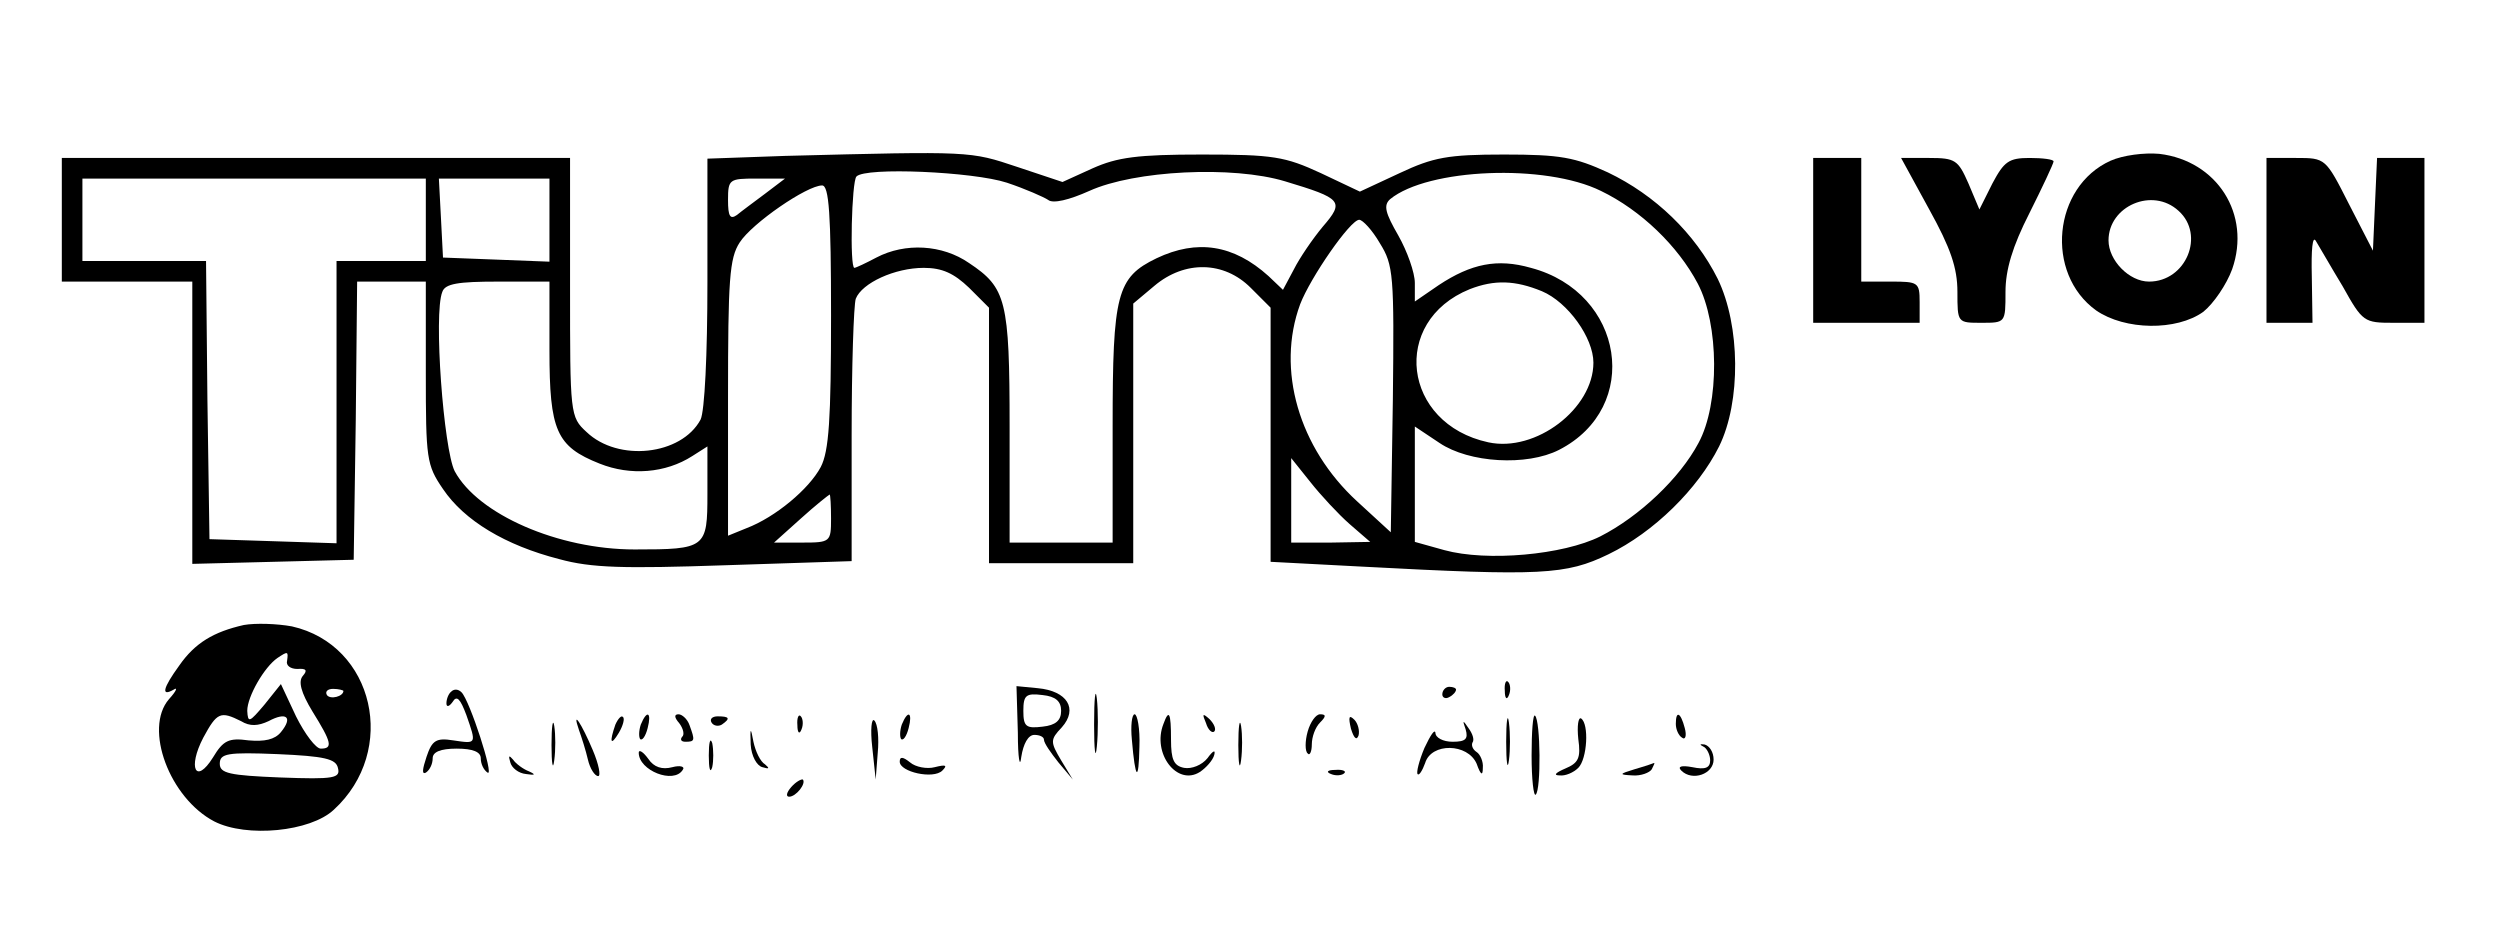 <?xml version="1.0" standalone="no"?>
<!DOCTYPE svg PUBLIC "-//W3C//DTD SVG 20010904//EN"
 "http://www.w3.org/TR/2001/REC-SVG-20010904/DTD/svg10.dtd">
<svg version="1.0" xmlns="http://www.w3.org/2000/svg"
 width="364pt" height="138pt" viewBox="0 0 364 138"
 preserveAspectRatio="xMidYMid meet">

<g transform="translate(0,138) scale(0.1,-0.1)"
fill="#000000" stroke="none">
<path d="M1143 1153 l-113 -4 0 -180 c0 -105 -4 -188 -10 -200 -28 -52 -120
-62 -166 -18 -24 22 -24 26 -24 211 l0 188 -370 0 -370 0 0 -90 0 -90 95 0 95
0 0 -205 0 -206 118 3 117 3 3 203 2 202 50 0 50 0 0 -133 c0 -125 1 -134 25
-169 31 -46 91 -82 169 -102 47 -13 94 -14 242 -9 l184 6 0 183 c0 100 3 190
6 199 9 23 57 45 99 45 27 0 44 -8 66 -29 l29 -29 0 -186 0 -186 105 0 105 0
0 189 0 189 31 26 c44 37 101 36 140 -3 l29 -29 0 -185 0 -185 133 -7 c262
-14 297 -12 359 18 66 32 130 95 161 157 32 65 31 176 -2 244 -33 66 -91 122
-160 155 -48 22 -69 26 -151 26 -82 0 -103 -4 -152 -27 l-58 -27 -57 27 c-52
24 -69 27 -173 27 -94 0 -123 -4 -159 -20 l-44 -20 -66 22 c-69 23 -66 23
-338 16z m323 -39 c27 -9 54 -21 60 -25 7 -6 31 0 60 13 66 30 209 37 285 14
83 -25 87 -29 55 -66 -15 -18 -34 -46 -42 -62 l-16 -30 -21 20 c-51 46 -104
54 -163 26 -58 -28 -64 -52 -64 -244 l0 -170 -75 0 -75 0 0 168 c0 185 -5 203
-59 239 -39 27 -93 30 -135 8 -15 -8 -30 -15 -32 -15 -7 0 -4 126 3 133 13 14
170 7 219 -9z m865 -12 c58 -28 112 -80 141 -135 31 -59 32 -175 1 -232 -27
-51 -86 -107 -143 -136 -54 -27 -165 -37 -227 -20 l-43 12 0 84 0 84 36 -24
c43 -29 127 -34 174 -10 121 62 95 229 -41 265 -49 14 -87 6 -134 -25 l-35
-24 0 27 c0 15 -11 46 -24 69 -19 33 -22 44 -12 53 55 45 226 52 307 12z
m-1711 -42 l0 -60 -65 0 -65 0 0 -205 0 -206 -92 3 -93 3 -3 203 -2 202 -90 0
-90 0 0 60 0 60 250 0 250 0 0 -60z m180 0 l0 -61 -77 3 -78 3 -3 58 -3 57 81
0 80 0 0 -60z m314 38 c-16 -12 -35 -26 -41 -31 -10 -7 -13 -2 -13 22 0 30 2
31 41 31 l42 0 -29 -22z m96 -178 c0 -150 -3 -197 -15 -220 -17 -32 -66 -73
-108 -89 l-27 -11 0 201 c0 172 2 203 17 226 18 28 98 83 120 83 10 0 13 -41
13 -190z m799 106 c20 -32 21 -46 19 -228 l-3 -193 -49 45 c-85 78 -118 192
-83 287 15 39 73 123 86 123 5 0 19 -15 30 -34z m-1209 -156 c0 -117 10 -140
73 -165 45 -18 96 -14 135 11 l22 14 0 -69 c0 -79 -2 -81 -106 -81 -111 0
-228 51 -262 114 -16 32 -31 229 -18 261 4 12 23 15 81 15 l75 0 0 -100z
m1445 86 c38 -16 75 -68 75 -104 0 -67 -84 -131 -153 -116 -125 27 -143 176
-27 223 36 14 66 13 105 -3z m-280 -339 l30 -26 -57 -1 -58 0 0 61 0 62 28
-35 c15 -19 41 -47 57 -61z m-755 8 c0 -34 -1 -35 -42 -35 l-41 0 39 35 c21
19 40 34 42 35 1 0 2 -16 2 -35z"/>
<path d="M3073 1146 c-84 -38 -96 -164 -21 -218 42 -29 117 -30 156 -2 15 12
34 40 42 62 28 80 -22 158 -106 168 -22 2 -53 -2 -71 -10z m99 -73 c39 -35 11
-103 -43 -103 -29 0 -59 31 -59 60 0 50 64 78 102 43z"/>
<path d="M2640 1030 l0 -120 78 0 77 0 0 30 c0 29 -2 30 -42 30 l-43 0 0 90 0
90 -35 0 -35 0 0 -120z"/>
<path d="M2809 1075 c31 -56 41 -85 41 -120 0 -45 0 -45 35 -45 35 0 35 0 35
45 0 32 10 66 35 115 19 38 35 72 35 75 0 3 -16 5 -35 5 -30 0 -37 -5 -54 -37
l-19 -38 -16 38 c-15 34 -19 37 -57 37 l-41 0 41 -75z"/>
<path d="M3300 1030 l0 -120 34 0 33 0 -1 67 c-1 40 1 61 6 52 5 -8 22 -38 39
-66 29 -52 31 -53 74 -53 l45 0 0 120 0 120 -35 0 -34 0 -3 -67 -3 -68 -35 68
c-34 67 -34 67 -77 67 l-43 0 0 -120z"/>
<path d="M355 470 c-44 -10 -71 -26 -94 -59 -24 -33 -27 -46 -8 -35 6 4 4 -2
-7 -14 -37 -43 1 -144 66 -178 47 -24 140 -15 174 17 94 86 59 240 -61 267
-22 4 -53 5 -70 2z m63 -52 c-2 -7 5 -12 15 -12 13 1 15 -2 8 -10 -7 -8 -3
-24 14 -52 28 -45 30 -54 12 -54 -7 0 -23 21 -36 47 l-22 47 -24 -30 c-22 -26
-24 -27 -25 -9 0 21 25 64 44 77 15 10 16 10 14 -4z m82 -44 c0 -8 -19 -13
-24 -6 -3 5 1 9 9 9 8 0 15 -2 15 -3z m-149 -44 c13 -8 25 -7 40 0 26 14 36 6
18 -16 -9 -11 -24 -14 -47 -12 -29 4 -37 0 -52 -25 -25 -40 -37 -15 -14 29 20
37 25 39 55 24z m141 -68 c4 -15 -5 -17 -84 -14 -74 3 -88 6 -88 20 0 15 11
17 84 14 69 -3 85 -7 88 -20z"/>
<path d="M1593 325 c0 -38 2 -53 4 -32 2 20 2 52 0 70 -2 17 -4 1 -4 -38z"/>
<path d="M2191 374 c0 -11 3 -14 6 -6 3 7 2 16 -1 19 -3 4 -6 -2 -5 -13z"/>
<path d="M657 373 c-4 -3 -7 -11 -7 -17 0 -6 4 -5 9 2 6 10 11 5 20 -19 15
-43 15 -42 -19 -37 -25 4 -31 0 -39 -24 -6 -18 -7 -26 -1 -23 6 4 10 13 10 21
0 9 11 14 35 14 24 0 35 -5 35 -14 0 -8 4 -17 10 -21 10 -6 -26 105 -38 117
-5 5 -11 5 -15 1z"/>
<path d="M1482 313 c0 -37 3 -53 5 -35 3 19 10 32 19 32 8 0 14 -3 14 -7 0 -5
10 -19 21 -33 l21 -25 -17 28 c-16 27 -16 30 1 48 24 27 8 53 -35 57 l-31 3 2
-68z m63 32 c0 -14 -8 -21 -27 -23 -24 -3 -28 0 -28 23 0 23 4 26 28 23 19 -2
27 -9 27 -23z"/>
<path d="M2100 369 c0 -5 5 -7 10 -4 6 3 10 8 10 11 0 2 -4 4 -10 4 -5 0 -10
-5 -10 -11z"/>
<path d="M2193 300 c0 -30 2 -43 4 -27 2 15 2 39 0 55 -2 15 -4 2 -4 -28z"/>
<path d="M803 295 c0 -27 2 -38 4 -22 2 15 2 37 0 50 -2 12 -4 0 -4 -28z"/>
<path d="M896 325 c-9 -26 -7 -32 5 -12 6 10 9 21 6 23 -2 3 -7 -2 -11 -11z"/>
<path d="M933 325 c-3 -9 -3 -18 -1 -21 3 -3 8 4 11 16 6 23 -1 27 -10 5z"/>
<path d="M989 327 c6 -8 8 -17 4 -20 -3 -4 -1 -7 5 -7 14 0 14 2 6 24 -3 9
-11 16 -16 16 -7 0 -6 -5 1 -13z"/>
<path d="M1036 328 c3 -5 10 -6 15 -3 13 9 11 12 -6 12 -8 0 -12 -4 -9 -9z"/>
<path d="M1161 324 c0 -11 3 -14 6 -6 3 7 2 16 -1 19 -3 4 -6 -2 -5 -13z"/>
<path d="M1270 292 l5 -47 3 39 c2 21 0 42 -5 47 -4 4 -6 -13 -3 -39z"/>
<path d="M1313 325 c-3 -9 -3 -18 -1 -21 3 -3 8 4 11 16 6 23 -1 27 -10 5z"/>
<path d="M1648 303 c5 -59 10 -63 11 -10 1 26 -3 47 -7 47 -4 0 -6 -17 -4 -37z"/>
<path d="M1694 326 c-17 -43 20 -91 53 -70 9 6 19 17 21 25 2 8 -2 6 -10 -5
-8 -10 -23 -16 -34 -14 -15 3 -19 12 -19 41 0 40 -3 45 -11 23z"/>
<path d="M1756 327 c3 -10 9 -15 12 -12 3 3 0 11 -7 18 -10 9 -11 8 -5 -6z"/>
<path d="M1803 295 c0 -27 2 -38 4 -22 2 15 2 37 0 50 -2 12 -4 0 -4 -28z"/>
<path d="M1904 315 c-4 -14 -4 -29 0 -32 3 -4 6 3 6 13 0 11 5 25 12 32 9 9 9
12 0 12 -6 0 -14 -11 -18 -25z"/>
<path d="M1967 319 c4 -13 8 -18 11 -10 2 7 -1 18 -6 23 -8 8 -9 4 -5 -13z"/>
<path d="M2230 280 c0 -35 3 -60 6 -57 8 7 7 108 -1 115 -3 3 -5 -23 -5 -58z"/>
<path d="M2298 304 c4 -28 0 -35 -19 -43 -14 -6 -18 -10 -8 -10 8 -1 20 4 27
11 13 13 16 64 4 72 -4 2 -6 -11 -4 -30z"/>
<path d="M2440 326 c0 -8 4 -17 9 -20 5 -4 7 3 4 14 -6 23 -13 26 -13 6z"/>
<path d="M843 317 c4 -11 10 -30 13 -43 3 -13 10 -24 15 -24 4 0 1 17 -8 38
-16 38 -31 61 -20 29z"/>
<path d="M2134 318 c4 -14 0 -18 -19 -18 -14 0 -25 6 -25 13 -1 6 -7 -3 -16
-22 -8 -19 -12 -36 -10 -38 2 -3 7 5 11 16 9 30 62 29 75 -1 6 -17 9 -18 9 -6
1 9 -4 20 -9 23 -6 4 -8 10 -6 14 3 4 0 13 -6 21 -8 12 -9 12 -4 -2z"/>
<path d="M1093 296 c1 -17 9 -31 17 -33 10 -3 11 -2 4 4 -7 4 -14 19 -17 33
-4 22 -5 21 -4 -4z"/>
<path d="M1032 280 c0 -19 2 -27 5 -17 2 9 2 25 0 35 -3 9 -5 1 -5 -18z"/>
<path d="M2480 293 c5 -2 10 -12 10 -20 0 -11 -7 -14 -26 -10 -16 3 -22 1 -16
-5 16 -16 47 -5 47 16 0 11 -6 20 -13 22 -7 1 -8 0 -2 -3z"/>
<path d="M930 284 c0 -26 51 -46 64 -25 4 5 -4 7 -15 4 -15 -4 -27 0 -35 12
-8 11 -14 14 -14 9z"/>
<path d="M743 270 c2 -8 12 -16 23 -17 13 -2 15 -1 4 4 -8 3 -19 11 -23 17 -6
7 -7 6 -4 -4z"/>
<path d="M1310 271 c0 -15 49 -26 62 -13 8 8 5 9 -11 5 -11 -3 -28 0 -36 7
-10 8 -15 9 -15 1z"/>
<path d="M2380 260 c-23 -7 -23 -8 -3 -9 12 -1 25 4 28 9 3 6 5 10 3 9 -2 -1
-14 -5 -28 -9z"/>
<path d="M1938 253 c7 -3 16 -2 19 1 4 3 -2 6 -13 5 -11 0 -14 -3 -6 -6z"/>
<path d="M1152 234 c-7 -8 -8 -14 -3 -14 10 0 25 19 20 25 -2 1 -10 -3 -17
-11z"/>
</g>
</svg>

